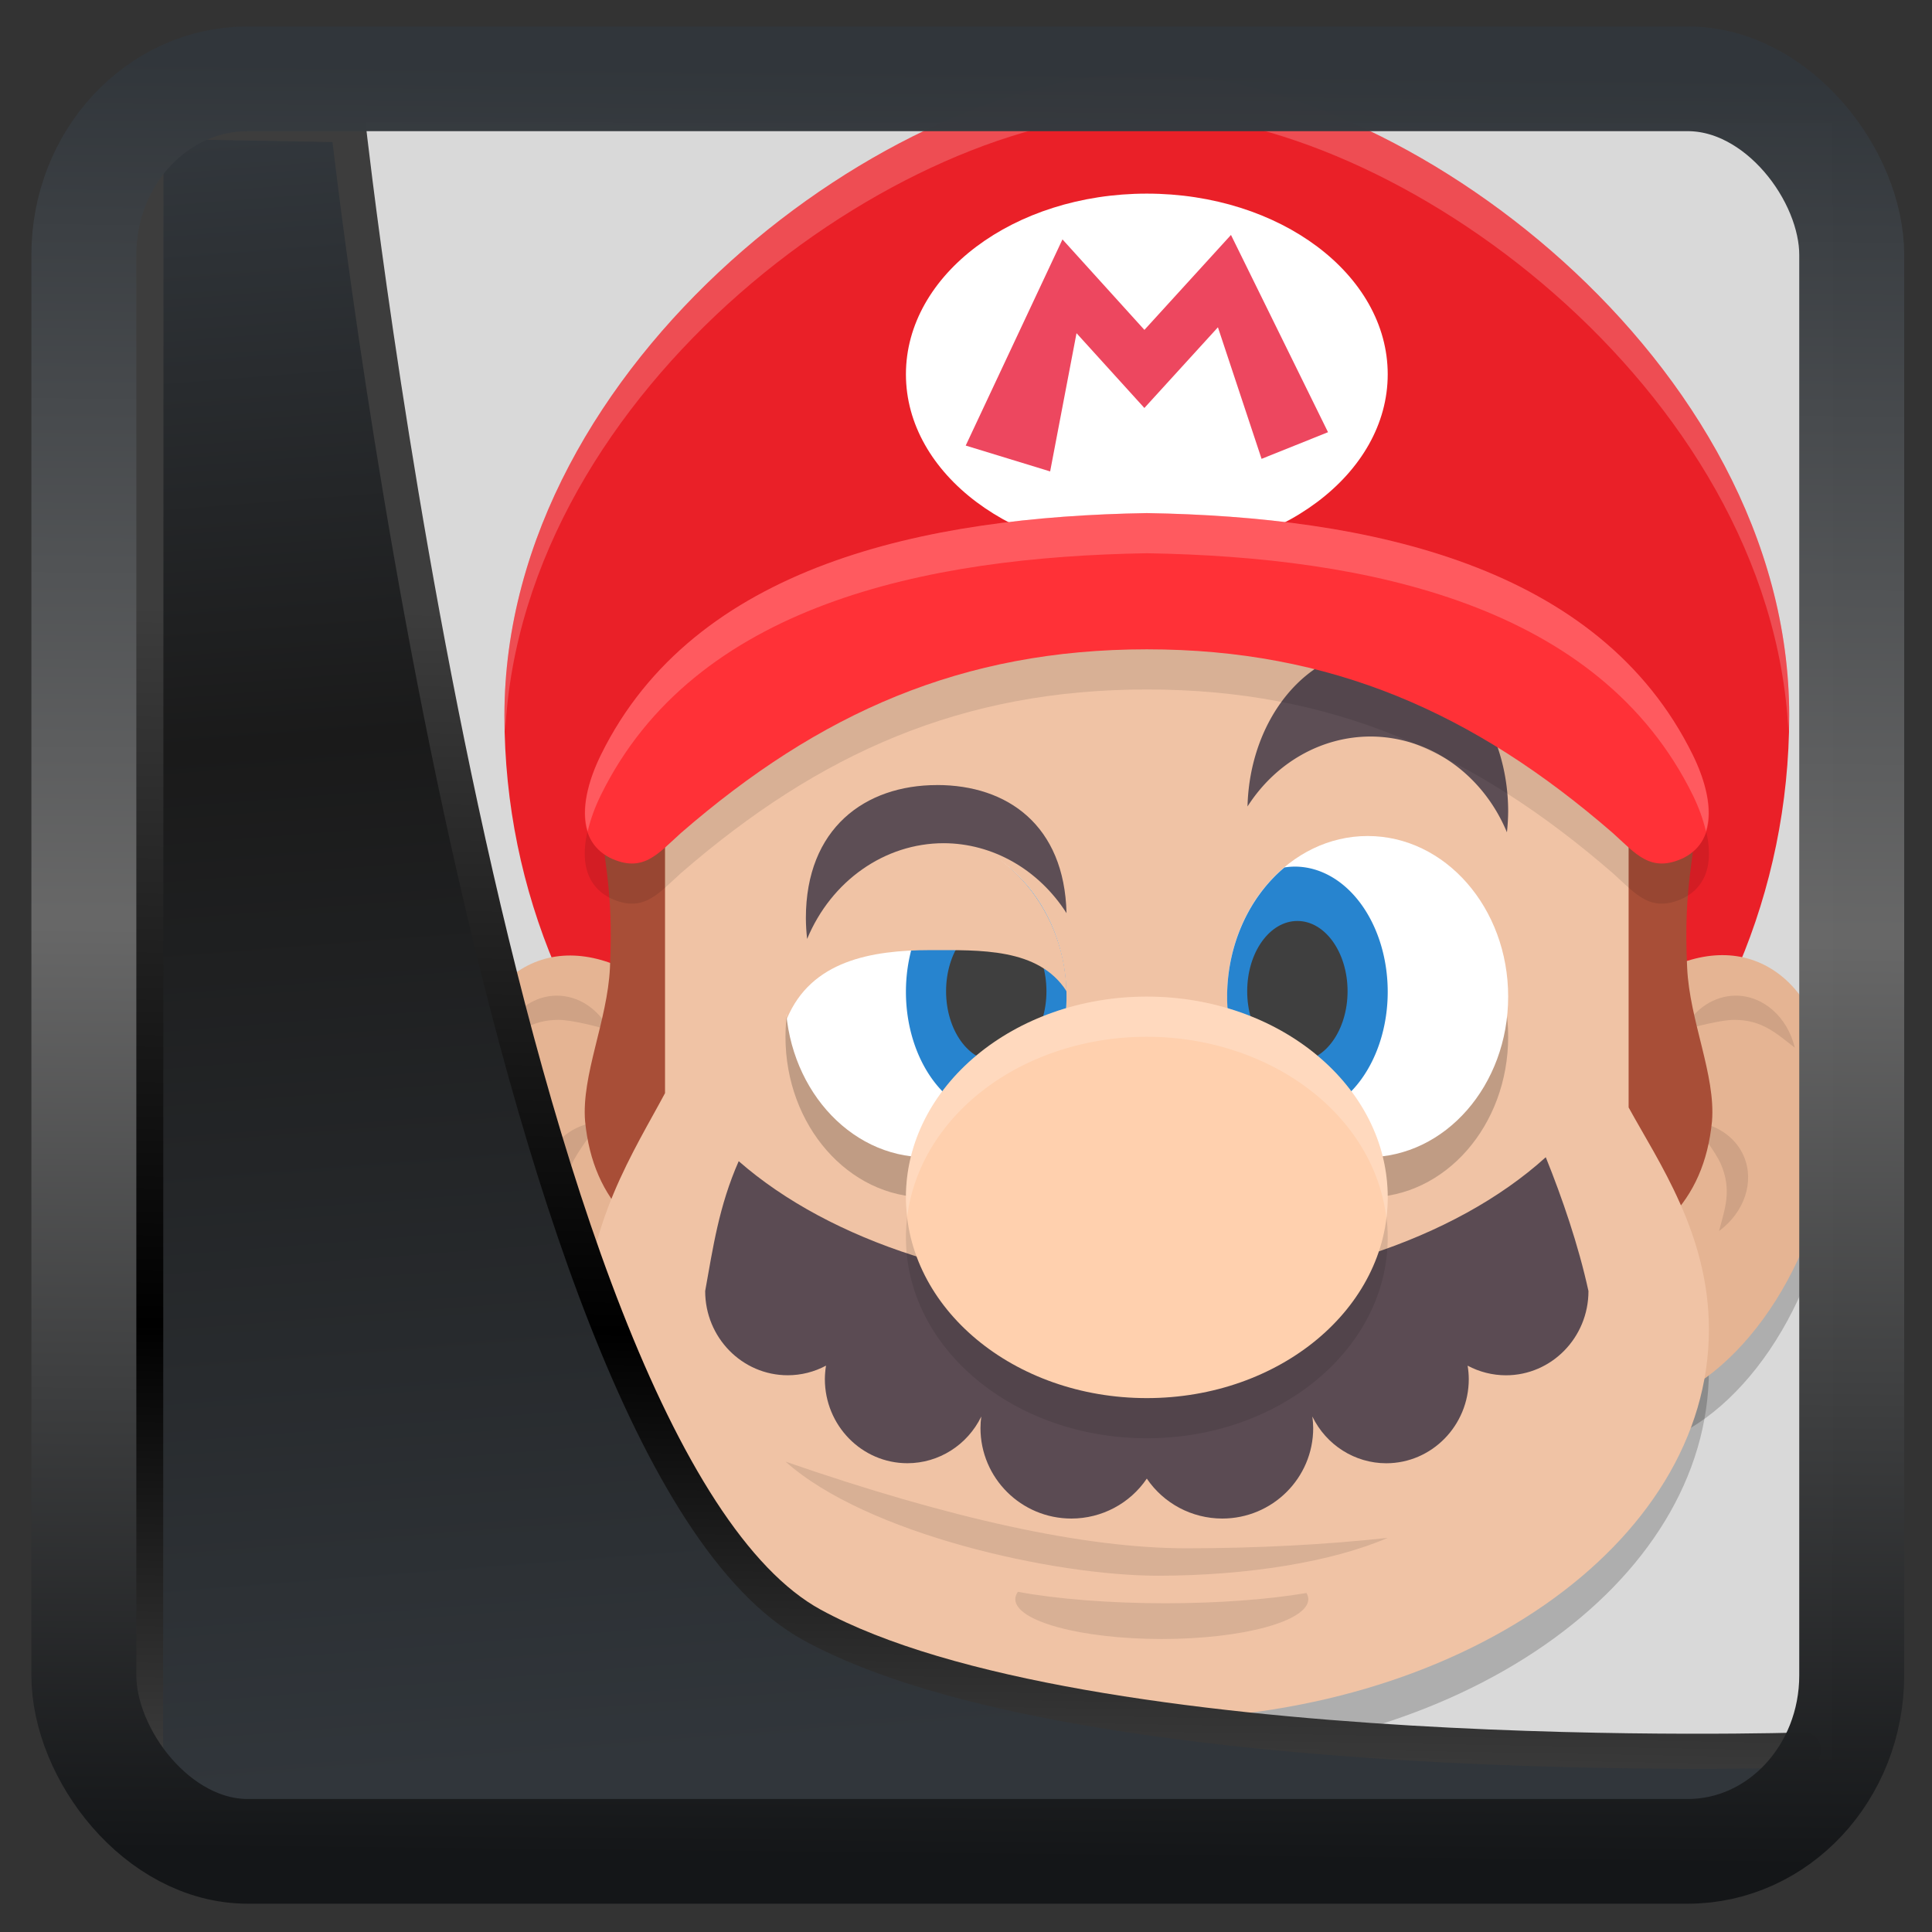 <svg width="32" height="32" version="1.1" viewBox="0 0 32 32" xmlns="http://www.w3.org/2000/svg" xmlns:xlink="http://www.w3.org/1999/xlink">
<rect x="0" y="0" width="32" height="32" fill="#333333" stroke="none"/>
<defs>
<linearGradient id="linearGradient3403" x1="6.949" x2="11.215" y1="4.555" y2="59.052" gradientUnits="userSpaceOnUse">
<stop style="stop-color:#32373c" offset="0"/>
<stop style="stop-color:#1a1a1a" offset=".368"/>
<stop style="stop-color:#31363b" offset="1"/>
</linearGradient>
<linearGradient id="linearGradient20558" x1="25.802" x2="25.111" y1="20.374" y2="58.913" gradientUnits="userSpaceOnUse">
<stop style="stop-color:#3d3d3d" offset="0"/>
<stop offset=".618"/>
<stop style="stop-color:#3d3d3d" offset="1"/>
</linearGradient>
<linearGradient id="linearGradient4557" x1="43.5" x2="44.142" y1="64.012" y2=".306" gradientTransform="translate(.361 -.13)" gradientUnits="userSpaceOnUse">
<stop style="stop-color:#141618" offset="0"/>
<stop style="stop-color:#686868" offset=".518"/>
<stop style="stop-color:#31363b" offset="1"/>
</linearGradient>
</defs>
<g transform="scale(.665)" style="fill:#d9d9d9">
<path d="m17.07 3.057-13.293-0.036s0.021 13.747 0.021 14.258c0 11.272-0.011 24.095-0.011 26.544h28.592c0.505 3.38e-4 12.744-4.5e-4 13.265-4.5e-4l5e-3 -12.187v-25.594c-3.8e-5 -0.377-0.007-1.772-7e-3 -2.985z" style="fill:#d9d9d9;stroke-width:1.018"/>
</g>
<g transform="matrix(.665 0 0 .665 3.035 -.783)">
<ellipse transform="matrix(-.852 -.523 -.421 .907 0 0)" cx="-47.282" cy="7.596" rx="3.68" ry="5.856" style="opacity:.2"/>
<ellipse transform="matrix(.852 -.523 .421 .907 0 0)" cx="-3.467" cy="32.871" rx="3.68" ry="5.856" style="opacity:.2"/>
<path d="m12 20.247v9.157c-0.742 1.394-2 3.293-2 5.886 0 5.363 6.268 9.71 14 9.71s14-4.347 14-9.71c0-2.378-1.258-4.173-2-5.53v-9.512l-12-4.49z" style="opacity:.2"/>
<path d="m40 19c0 8.837-7.163 16-16 16s-16-7.163-16-16 9.688-16 16-16 16 7.163 16 16z" style="fill:#ea2028"/>
<ellipse transform="matrix(-.852 -.523 -.421 .907 0 0)" cx="-46.858" cy="6.738" rx="3.68" ry="5.856" style="fill:#e5b493"/>
<path d="m38.67 25.976c0.685 0.001 1.286 0.531 1.469 1.296-0.471-0.364-0.813-0.692-1.509-0.693-0.324 3.26e-4 -0.966 0.166-1.266 0.253 0.276-0.531 0.771-0.856 1.306-0.856z" style="opacity:.1"/>
<path d="m38.872 29.982c0.266 0.631 0.012 1.391-0.62 1.857 0.152-0.575 0.32-1.019 0.049-1.66-0.127-0.298-0.529-0.825-0.727-1.067 0.596 0.047 1.089 0.377 1.298 0.869z" style="opacity:.1"/>
<path d="m37.776 20.731h-3.176v12.182c2.064-0.706 3.276-1.768 3.477-3.807 0.094-1.151-0.557-2.499-0.619-3.824-0.099-2.099 0.185-2.633 0.318-4.551z" style="fill:#a84e37"/>
<ellipse transform="matrix(.852 -.523 .421 .907 0 0)" cx="-3.043" cy="32.013" rx="3.68" ry="5.856" style="fill:#e5b493"/>
<path d="m9.307 25.976c-0.685 0.001-1.286 0.531-1.469 1.296 0.471-0.364 0.813-0.692 1.509-0.693 0.324 3.26e-4 0.966 0.166 1.266 0.253-0.276-0.531-0.771-0.856-1.306-0.856z" style="opacity:.1"/>
<path d="m9.105 29.982c-0.266 0.631-0.012 1.391 0.62 1.857-0.152-0.575-0.32-1.019-0.049-1.66 0.127-0.298 0.529-0.825 0.727-1.067-0.596 0.047-1.089 0.377-1.298 0.869z" style="opacity:.1"/>
<path d="m10.31 20.731h3.176v12.182c-2.064-0.706-3.276-1.768-3.477-3.807-0.094-1.151 0.557-2.499 0.619-3.824 0.099-2.099-0.185-2.633-0.318-4.551z" style="fill:#a84e37"/>
<path d="m12 19.247v9.157c-0.742 1.394-2 3.293-2 5.886 0 5.363 6.268 9.71 14 9.71s14-4.347 14-9.71c0-2.378-1.258-4.173-2-5.53v-9.512l-12-4.49z" style="fill:#f0c3a5"/>
<path d="m15 37.581c2.02 1.805 6.685 2.842 9.278 2.843 2.239-0.001 4.351-0.35 5.722-0.943-1.555 0.17-3.27 0.259-5.011 0.26-2.543-0.001-5.892-0.74-9.989-2.159zm5.789 3.243c-0.043 0.061-0.064 0.122-0.065 0.184 0.002 0.548 1.635 0.992 3.649 0.992 2.014-1.35e-4 3.646-0.444 3.649-0.992-5.42e-4 -0.052-0.016-0.103-0.046-0.154-0.962 0.164-2.212 0.255-3.508 0.256-1.377-5.39e-4 -2.697-0.103-3.678-0.285z" style="opacity:.1;stroke-width:1.176"/>
<path d="m33.937 30c-2.283 2.066-6.069 3.302-10.116 3.302-3.971-0.004-7.694-1.198-9.986-3.203-0.495 1.124-0.641 2.161-0.835 3.234-6.7e-5 1.159 0.921 2.098 2.057 2.098 0.332-2.77e-4 0.659-0.082 0.953-0.24-0.018 0.11-0.028 0.222-0.029 0.334 1.97e-4 1.158 0.921 2.097 2.057 2.097 0.78-1e-3 1.492-0.451 1.839-1.163-0.013 0.095-0.02 0.191-0.02 0.287 1.49e-4 1.245 1.014 2.254 2.265 2.254 0.753-2.66e-4 1.457-0.373 1.878-0.995 0.421 0.622 1.125 0.994 1.878 0.995 1.251 2.06e-4 2.266-1.009 2.266-2.254-8.02e-4 -0.096-0.008-0.192-0.021-0.287 0.347 0.712 1.059 1.163 1.839 1.164 1.136-1.8e-5 2.057-0.939 2.057-2.097-8.61e-4 -0.112-0.01-0.223-0.029-0.334 0.294 0.157 0.621 0.239 0.953 0.24 1.136-1.7e-5 2.057-0.939 2.057-2.098-0.252-1.153-0.654-2.318-1.063-3.333z" style="fill:#5b4b53"/>
<ellipse cx="24" cy="10.5" rx="6" ry="4.5" style="fill:#fff"/>
<path d="m26.096 7.029-2.156 2.365-2.041-2.254-2.41 5.135 2.103 0.644 0.657-3.443 1.69 1.863 1.832-2.01 1.087 3.277 1.655-0.664z" style="fill:#ed475f"/>
<ellipse cx="18.5" cy="27" rx="3.5" ry="4" style="opacity:.2"/>
<ellipse cx="18.5" cy="26" rx="3.5" ry="4" style="fill:#fff"/>
<path d="m20.314 22.762a2.315 3.119 0 0 0-2.314 3.119 2.315 3.119 0 0 0 2.314 3.119 2.315 3.119 0 0 0 0.6-0.107 3.5 4 0 0 0 1.086-2.893 3.5 4 0 0 0-1.428-3.217 2.315 3.119 0 0 0-0.258-0.021z" style="fill:#2784cf"/>
<ellipse cx="20.25" cy="25.866" rx="1.25" ry="1.75" style="fill:#3f3f3f"/>
<path d="m18.502 21.939c-1.794 5.3e-5 -3.631 1.475-3.631 3.713 0.001 0.174 0.144 0.73 0.163 0.902 0.603-1.45 2.105-1.71 3.571-1.712 1.222 0.002 2.699-0.065 3.395 1.024-0.053-2.188-1.744-3.926-3.498-3.927z" style="fill:#f0c3a5"/>
<path d="m18.775 20.731c-1.794 0-3.267 1.077-3.267 3.314 0.001 0.174 0.012 0.347 0.031 0.519 0.603-1.45 1.933-2.383 3.399-2.385 1.222 0.002 2.365 0.653 3.062 1.742-0.053-2.188-1.47-3.191-3.225-3.191z" style="fill:#5d4e55"/>
<path d="m29.753 17.336a3.248 4.051 0 0 1 3.247 4.052 3.248 4.051 0 0 1-0.031 0.519 3.733 4.051 0 0 0-3.399-2.385 3.733 4.051 0 0 0-3.062 1.742 3.248 4.051 0 0 1 3.244-3.929z" style="fill:#5d4e55"/>
<ellipse transform="scale(-1,1)" cx="-29.5" cy="27" rx="3.5" ry="4" style="opacity:.2"/>
<ellipse transform="scale(-1,1)" cx="-29.5" cy="26" rx="3.5" ry="4" style="fill:#fff"/>
<path d="m24 14.957c-5.51 0.091-11.271 1.289-13.599 6.027-0.463 0.942-0.68 2.088 0.223 2.557 0.829 0.397 1.195-0.099 1.773-0.617 3.449-2.993 7.01-4.574 11.604-4.574s8.154 1.581 11.604 4.574c0.578 0.518 0.944 1.014 1.773 0.617 0.902-0.469 0.685-1.615 0.223-2.557-2.328-4.739-8.09-5.936-13.599-6.027z" style="opacity:.1"/>
<path d="m27.686 22.762a2.315 3.119 0 0 1 2.314 3.119 2.315 3.119 0 0 1-2.314 3.119 2.315 3.119 0 0 1-0.6-0.107 3.5 4 0 0 1-1.086-2.893 3.5 4 0 0 1 1.428-3.217 2.315 3.119 0 0 1 0.258-0.021z" style="fill:#2784cf"/>
<ellipse transform="scale(-1,1)" cx="-27.75" cy="25.866" rx="1.25" ry="1.75" style="fill:#3f3f3f"/>
<ellipse cx="24" cy="32" rx="6" ry="5" style="opacity:.1"/>
<ellipse cx="24" cy="31" rx="6" ry="5" style="fill:#ffd0ae"/>
<path d="m24 13.957c-5.51 0.091-11.271 1.289-13.599 6.027-0.463 0.942-0.68 2.088 0.223 2.557 0.829 0.397 1.195-0.099 1.773-0.617 3.449-2.993 7.01-4.574 11.604-4.574s8.154 1.581 11.604 4.574c0.578 0.518 0.944 1.014 1.773 0.617 0.902-0.469 0.685-1.615 0.223-2.557-2.328-4.739-8.09-5.936-13.599-6.027z" style="fill:#ff3137"/>
<path d="m24 13.957c-5.51 0.091-11.272 1.289-13.6 6.027-0.31 0.631-0.5 1.351-0.326 1.9 0.07-0.303 0.184-0.611 0.326-0.9 2.328-4.739 8.09-5.936 13.6-6.027 5.51 0.091 11.272 1.289 13.6 6.027 0.142 0.29 0.256 0.598 0.326 0.9 0.174-0.549-0.016-1.269-0.326-1.9-2.328-4.739-8.09-5.936-13.6-6.027z" style="fill:#fff;opacity:.2"/>
<path d="m24 3c-6.312 0-16 7.163-16 16 0 0.134 0.016 0.265 0.02 0.398 0.425-8.558 9.812-15.398 15.98-15.398s15.555 6.841 15.98 15.398c0.003-0.134 0.02-0.264 0.02-0.398 0-8.837-9.688-16-16-16z" style="fill:#fff;opacity:.2"/>
<path d="m 24,26 a 6,5 0 0 0 -6,5 6,5 0 0 0 0.033,0.477 A 6,5 0 0 1 24,27 6,5 0 0 1 29.967,31.523 6,5 0 0 0 30,31 6,5 0 0 0 24,26 Z" style="fill:#fff;opacity:.2"/>
</g>
<path transform="matrix(.5 0 0 .5 .066 .017)" d="m4.704 3.982-0.013 56.82h53.904l1.022-2.866s-23.875 0.766-32.844-4.14c-10.516-5.753-15.372-49.697-15.372-49.697z" style="fill:url(#linearGradient3403);mix-blend-mode:normal;stroke-linejoin:round;stroke-width:1.162;stroke:url(#linearGradient20558)"/>
<rect transform="matrix(.468 0 0 .467 .906 1.027)" x="1.032" y=".596" width="62.567" height="62.867" rx="5.803" ry="6.245" style="fill:none;stroke-linejoin:round;stroke-miterlimit:7.8;stroke-opacity:.995;stroke-width:3.714;stroke:url(#linearGradient4557)"/>
</svg>
